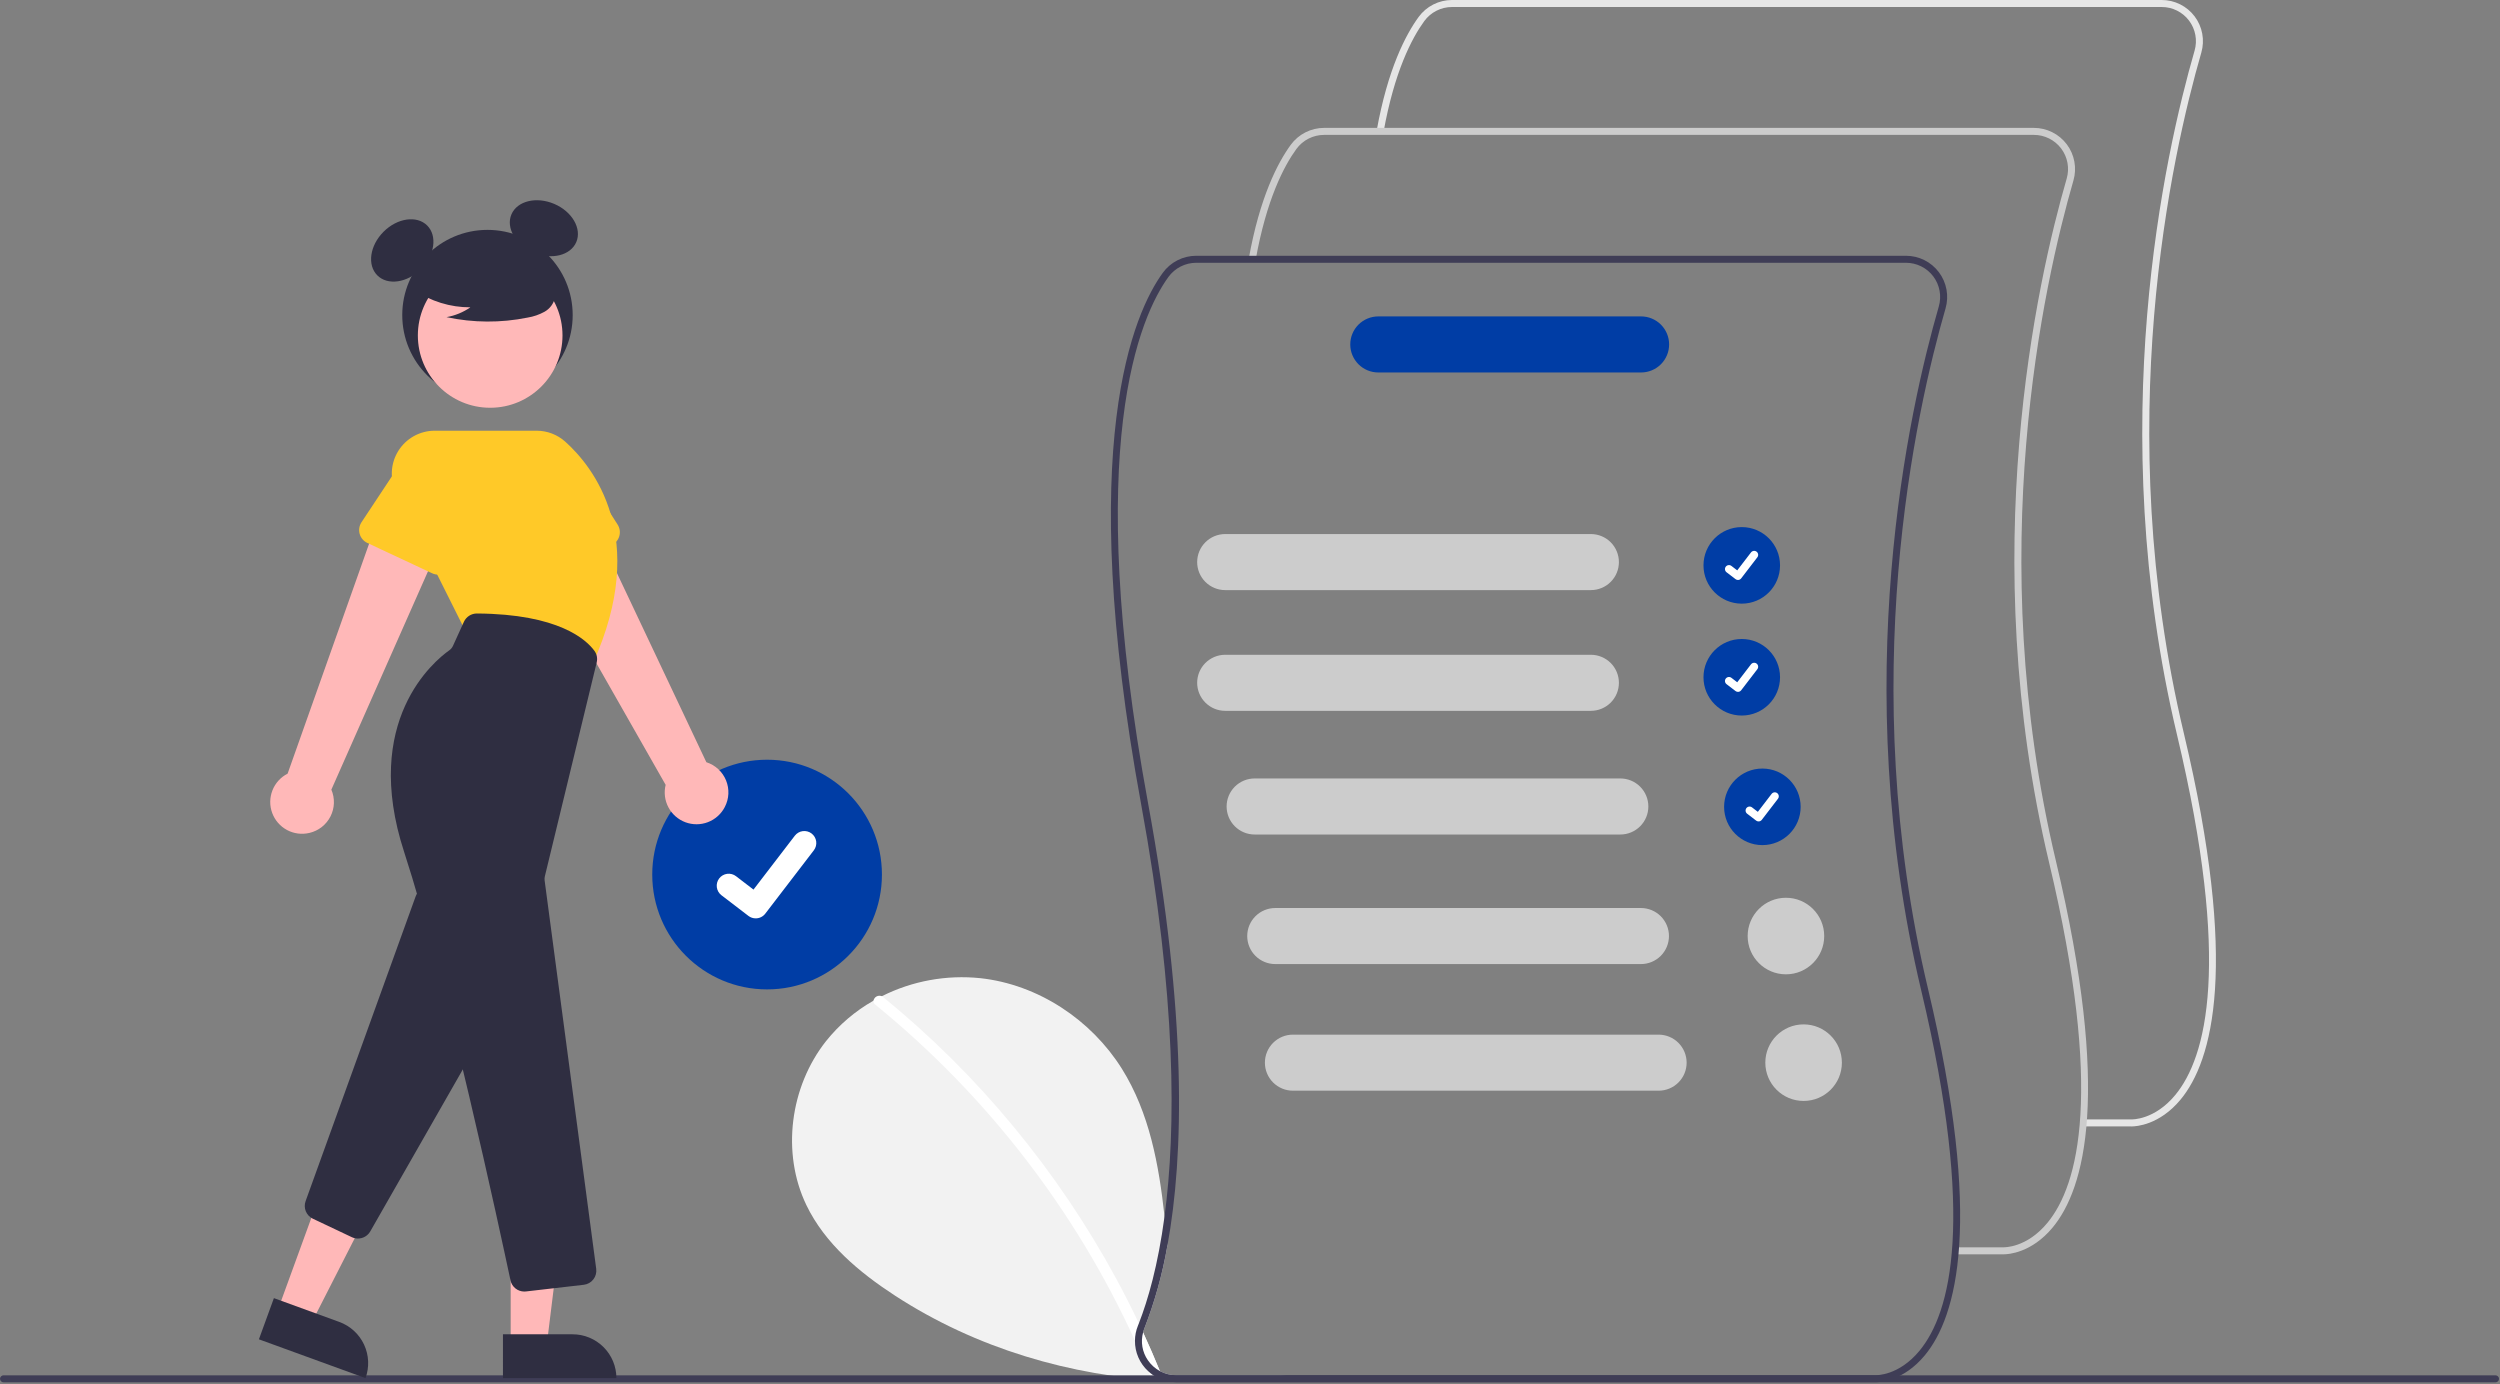 <svg width="849" height="470" viewBox="0 0 849 470" fill="none" xmlns="http://www.w3.org/2000/svg">
<rect x="0" y="0" width="849" height="470" fill="#808080" stroke="none"/>
<g clip-path="url(#clip0_822_21)">
<path d="M436.703 467.04C423.286 469.016 409.708 469.673 396.163 469C363.503 467.35 331.383 457.85 303.933 439.99C291.763 432.07 280.153 422.34 273.853 409.27C265.303 391.52 268.293 369.05 280.503 353.59C284.957 348.014 290.435 343.34 296.643 339.82C297.563 339.3 298.503 338.8 299.453 338.32C309.798 333.118 321.417 330.991 332.933 332.19C352.513 334.33 370.583 346.29 381.023 363C390.323 377.9 393.563 395.48 395.473 413.1C395.833 416.42 396.143 419.75 396.443 423.06C394.779 432.65 392.163 442.05 388.633 451.12C388.453 451.562 388.306 452.017 388.193 452.48C390.193 456.82 392.096 461.2 393.903 465.62C395.6 466.542 397.502 467.023 399.433 467.02H436.623L436.703 467.04Z" fill="#F2F2F2"/>
<path d="M393.133 467.89C392.886 468 392.62 468.06 392.35 468.066C392.08 468.072 391.812 468.025 391.561 467.926C391.309 467.827 391.08 467.68 390.887 467.491C390.693 467.303 390.539 467.078 390.433 466.83C390.273 466.45 390.123 466.07 389.963 465.69C388.523 462.19 387.013 458.723 385.433 455.29C365.205 410.984 335.033 371.94 297.263 341.19C297.046 341.038 296.875 340.831 296.766 340.59C296.657 340.349 296.614 340.083 296.643 339.82C296.698 339.519 296.82 339.234 297.001 338.986C297.181 338.739 297.415 338.535 297.686 338.391C297.956 338.247 298.255 338.165 298.561 338.153C298.867 338.141 299.172 338.198 299.453 338.32C299.604 338.388 299.745 338.476 299.873 338.58C316.033 351.742 330.858 366.463 344.133 382.53C357.411 398.582 369.102 415.883 379.043 434.19C381.753 439.19 384.326 444.26 386.763 449.4C387.243 450.42 387.723 451.45 388.193 452.48C390.193 456.82 392.096 461.2 393.903 465.62C393.933 465.69 393.963 465.77 393.993 465.84C394.085 466.029 394.136 466.236 394.142 466.446C394.147 466.656 394.108 466.866 394.027 467.06C393.945 467.254 393.824 467.428 393.669 467.571C393.515 467.714 393.332 467.823 393.133 467.89Z" fill="white"/>
<path d="M260.503 336C282.042 336 299.503 318.539 299.503 297C299.503 275.461 282.042 258 260.503 258C238.964 258 221.503 275.461 221.503 297C221.503 318.539 238.964 336 260.503 336Z" fill="#003DA5"/>
<path d="M256.637 311.878C255.76 311.879 254.906 311.596 254.204 311.069L254.16 311.037L244.995 304.019C244.57 303.694 244.214 303.289 243.946 302.826C243.678 302.363 243.504 301.852 243.433 301.321C243.363 300.791 243.398 300.252 243.536 299.735C243.674 299.219 243.912 298.734 244.238 298.309C244.563 297.885 244.969 297.529 245.432 297.261C245.895 296.993 246.406 296.819 246.936 296.749C247.467 296.679 248.006 296.714 248.522 296.852C249.039 296.991 249.524 297.229 249.948 297.555L255.884 302.107L269.914 283.811C270.239 283.387 270.645 283.031 271.108 282.763C271.571 282.496 272.082 282.322 272.612 282.252C273.142 282.182 273.681 282.217 274.197 282.355C274.714 282.493 275.198 282.732 275.622 283.057L275.535 283.176L275.625 283.059C276.481 283.717 277.041 284.688 277.182 285.758C277.323 286.828 277.034 287.911 276.378 288.768L259.877 310.289C259.495 310.784 259.004 311.186 258.443 311.461C257.881 311.737 257.263 311.879 256.637 311.878V311.878Z" fill="white"/>
<path d="M847.485 469.443H1.191C0.875 469.442 0.574 469.316 0.351 469.093C0.128 468.87 0.003 468.567 0.003 468.252C0.003 467.937 0.128 467.635 0.351 467.411C0.574 467.188 0.875 467.062 1.191 467.062H847.485C847.8 467.062 848.102 467.188 848.324 467.411C848.547 467.635 848.672 467.937 848.672 468.252C848.672 468.567 848.547 468.87 848.324 469.093C848.102 469.316 847.8 469.442 847.485 469.443V469.443Z" fill="#3F3D56"/>
<path d="M165.546 135.945C181.529 135.945 194.486 122.988 194.486 107.005C194.486 91.022 181.529 78.065 165.546 78.065C149.563 78.065 136.606 91.022 136.606 107.005C136.606 122.988 149.563 135.945 165.546 135.945Z" fill="#2F2E41"/>
<path d="M142.957 91.401C147.633 86.725 148.581 80.09 145.074 76.583C141.566 73.075 134.932 74.023 130.255 78.7C125.579 83.376 124.631 90.011 128.138 93.518C131.646 97.025 138.28 96.078 142.957 91.401Z" fill="#2F2E41"/>
<path d="M195.709 82.211C197.657 77.649 194.306 71.845 188.224 69.247C182.142 66.649 175.632 68.241 173.684 72.803C171.735 77.364 175.086 83.168 181.168 85.766C187.25 88.364 193.76 86.772 195.709 82.211Z" fill="#2F2E41"/>
<path d="M246.132 274.087C246.863 272.697 247.28 271.164 247.355 269.595C247.429 268.026 247.159 266.46 246.563 265.007C245.967 263.554 245.059 262.25 243.904 261.185C242.75 260.121 241.375 259.323 239.879 258.847L198.062 170.388L178.935 183.801L226.053 266.536C225.421 269.103 225.752 271.814 226.984 274.153C228.216 276.493 230.263 278.299 232.738 279.23C235.213 280.16 237.944 280.151 240.412 279.203C242.881 278.255 244.916 276.435 246.132 274.087V274.087Z" fill="#FFB8B8"/>
<path d="M207.652 185.146L185.443 195.077C184.812 195.36 184.126 195.503 183.434 195.497C182.742 195.49 182.059 195.335 181.432 195.041C180.806 194.747 180.25 194.322 179.802 193.794C179.355 193.266 179.026 192.647 178.839 191.981L172.29 168.628C170.863 165.387 170.779 161.712 172.057 158.409C173.335 155.106 175.871 152.445 179.108 151.009C182.345 149.573 186.02 149.479 189.326 150.748C192.633 152.016 195.301 154.545 196.746 157.778L209.747 178.16C210.119 178.744 210.361 179.401 210.457 180.086C210.552 180.772 210.498 181.47 210.299 182.133C210.101 182.796 209.761 183.408 209.304 183.928C208.847 184.448 208.284 184.864 207.652 185.146V185.146Z" fill="#FFC928"/>
<path d="M105.085 282.857C106.614 282.502 108.048 281.815 109.284 280.846C110.519 279.877 111.528 278.649 112.238 277.248C112.947 275.847 113.341 274.307 113.392 272.738C113.442 271.168 113.148 269.606 112.529 268.163L152.132 178.691L129.477 172.985L97.673 262.727C95.317 263.927 93.482 265.949 92.517 268.411C91.552 270.873 91.524 273.603 92.438 276.084C93.351 278.565 95.143 280.625 97.474 281.874C99.805 283.122 102.513 283.472 105.085 282.857H105.085Z" fill="#FFB8B8"/>
<path d="M94.289 445.033L105.809 449.227L127.47 406.789L110.467 400.599L94.289 445.033Z" fill="#FFB8B8"/>
<path d="M124.131 468.014L87.926 454.831L93.019 440.843L115.236 448.932C118.946 450.283 121.967 453.052 123.636 456.631C125.304 460.209 125.482 464.304 124.131 468.014V468.014V468.014Z" fill="#2F2E41"/>
<path d="M121.538 420.611C120.831 420.611 120.133 420.454 119.494 420.152L106.255 413.881C105.169 413.372 104.314 412.474 103.857 411.366C103.4 410.257 103.375 409.018 103.786 407.891L141.15 304.423C141.459 303.566 142.006 302.815 142.725 302.256C143.444 301.697 144.308 301.353 145.214 301.265C146.121 301.177 147.034 301.348 147.848 301.758C148.662 302.168 149.342 302.8 149.811 303.582L169.573 336.519C170.013 337.253 170.249 338.09 170.259 338.946C170.268 339.801 170.049 340.644 169.625 341.387L125.738 418.189C125.313 418.926 124.7 419.539 123.963 419.964C123.226 420.389 122.389 420.612 121.538 420.611V420.611Z" fill="#2F2E41"/>
<path d="M166.464 138.474C180.029 138.474 191.025 127.478 191.025 113.913C191.025 100.349 180.029 89.352 166.464 89.352C152.899 89.352 141.903 100.349 141.903 113.913C141.903 127.478 152.899 138.474 166.464 138.474Z" fill="#FFB8B8"/>
<path d="M201.211 225.583L157.723 213.623L134.593 167.365C133.482 165.142 132.957 162.673 133.069 160.191C133.181 157.709 133.925 155.296 135.231 153.183C136.537 151.069 138.362 149.325 140.532 148.115C142.703 146.905 145.146 146.27 147.631 146.27H182.23C185.821 146.268 189.287 147.593 191.96 149.991C201.241 158.306 220.741 182.276 201.399 225.165L201.211 225.583Z" fill="#FFC928"/>
<path d="M146.771 194.692L124.737 184.378C124.11 184.085 123.554 183.66 123.106 183.132C122.658 182.604 122.33 181.986 122.142 181.32C121.955 180.653 121.913 179.954 122.02 179.271C122.128 178.587 122.381 177.934 122.763 177.357L136.153 157.134C137.673 153.935 140.399 151.47 143.734 150.278C147.069 149.086 150.74 149.265 153.943 150.776C157.146 152.287 159.619 155.006 160.82 158.337C162.022 161.668 161.853 165.34 160.351 168.547L153.427 191.71C153.229 192.374 152.89 192.986 152.433 193.506C151.977 194.027 151.413 194.442 150.782 194.725C150.15 195.008 149.465 195.152 148.772 195.146C148.08 195.14 147.397 194.985 146.771 194.692V194.692Z" fill="#FFC928"/>
<path d="M173.428 456.629H185.687L191.52 409.341L173.425 409.342L173.428 456.629Z" fill="#FFB8B8"/>
<path d="M209.332 468.012L170.801 468.013L170.8 453.127L194.444 453.126C198.392 453.125 202.179 454.694 204.971 457.485C207.763 460.277 209.331 464.063 209.332 468.012V468.012Z" fill="#2F2E41"/>
<path d="M178.057 438.609C176.954 438.611 175.885 438.233 175.03 437.538C174.174 436.843 173.584 435.874 173.359 434.795C169.835 418.191 151.533 333.144 137.248 289.336C122.714 244.766 147.466 224.465 152.576 220.848C153.12 220.463 153.552 219.941 153.828 219.335L157.541 211.169C157.926 210.326 158.545 209.611 159.324 209.11C160.104 208.609 161.011 208.343 161.938 208.343H161.968C189.796 208.509 199.152 217.281 201.882 221.045C202.285 221.606 202.561 222.248 202.691 222.925C202.821 223.603 202.802 224.302 202.636 224.972L185.028 297.616C184.919 298.067 184.894 298.533 184.955 298.993L202.474 430.893C202.558 431.527 202.515 432.171 202.347 432.788C202.18 433.406 201.891 433.983 201.498 434.488C201.105 434.992 200.616 435.414 200.058 435.727C199.5 436.04 198.886 436.239 198.251 436.313L178.622 438.577C178.435 438.599 178.246 438.61 178.057 438.609V438.609Z" fill="#2F2E41"/>
<path d="M140.656 98.465C146.268 102.333 152.93 104.392 159.746 104.364C157.315 106.05 154.547 107.189 151.633 107.702C160.696 109.647 170.063 109.699 179.147 107.857C181.166 107.533 183.114 106.864 184.907 105.879C185.8 105.38 186.578 104.699 187.19 103.88C187.803 103.061 188.236 102.122 188.462 101.124C189.065 97.676 186.378 94.543 183.586 92.431C179.31 89.248 174.381 87.054 169.153 86.01C163.926 84.965 158.532 85.095 153.361 86.391C149.985 87.264 146.603 88.739 144.41 91.45C142.217 94.161 141.567 98.341 143.657 101.134L140.656 98.465Z" fill="#2F2E41"/>
<path d="M591.503 205C598.683 205 604.503 199.18 604.503 192C604.503 184.82 598.683 179 591.503 179C584.323 179 578.503 184.82 578.503 192C578.503 199.18 584.323 205 591.503 205Z" fill="#003DA5"/>
<path d="M590.214 196.959C589.922 196.96 589.637 196.865 589.403 196.69L589.389 196.679L586.334 194.34C586.192 194.232 586.072 194.096 585.983 193.942C585.893 193.788 585.835 193.617 585.811 193.44C585.787 193.263 585.799 193.083 585.845 192.911C585.891 192.738 585.97 192.577 586.079 192.435C586.188 192.293 586.323 192.174 586.478 192.085C586.632 191.996 586.803 191.938 586.98 191.915C587.157 191.891 587.337 191.903 587.509 191.95C587.682 191.996 587.843 192.076 587.985 192.185L589.963 193.702L594.64 187.604C594.748 187.462 594.883 187.344 595.038 187.254C595.192 187.165 595.363 187.107 595.539 187.084C595.716 187.061 595.896 187.072 596.068 187.118C596.24 187.164 596.401 187.244 596.543 187.352L596.514 187.392L596.544 187.353C596.829 187.572 597.016 187.896 597.063 188.253C597.11 188.609 597.013 188.97 596.795 189.256L591.294 196.43C591.167 196.595 591.003 196.729 590.816 196.82C590.629 196.912 590.423 196.96 590.214 196.959V196.959Z" fill="white"/>
<path d="M591.503 243C598.683 243 604.503 237.18 604.503 230C604.503 222.82 598.683 217 591.503 217C584.323 217 578.503 222.82 578.503 230C578.503 237.18 584.323 243 591.503 243Z" fill="#003DA5"/>
<path d="M590.214 234.959C589.922 234.96 589.637 234.865 589.403 234.69L589.389 234.679L586.334 232.34C586.192 232.232 586.072 232.096 585.983 231.942C585.893 231.788 585.835 231.617 585.811 231.44C585.787 231.263 585.799 231.083 585.845 230.911C585.891 230.738 585.97 230.577 586.079 230.435C586.188 230.293 586.323 230.174 586.478 230.085C586.632 229.996 586.803 229.938 586.98 229.915C587.157 229.891 587.337 229.903 587.509 229.95C587.682 229.996 587.843 230.076 587.985 230.185L589.963 231.702L594.64 225.604C594.748 225.462 594.883 225.344 595.038 225.254C595.192 225.165 595.363 225.107 595.539 225.084C595.716 225.061 595.896 225.072 596.068 225.118C596.24 225.164 596.401 225.244 596.543 225.352L596.514 225.392L596.544 225.353C596.829 225.572 597.016 225.896 597.063 226.253C597.11 226.609 597.013 226.97 596.795 227.256L591.294 234.43C591.167 234.595 591.003 234.729 590.816 234.82C590.629 234.912 590.423 234.96 590.214 234.959V234.959Z" fill="white"/>
<path d="M598.503 287C605.683 287 611.503 281.18 611.503 274C611.503 266.82 605.683 261 598.503 261C591.323 261 585.503 266.82 585.503 274C585.503 281.18 591.323 287 598.503 287Z" fill="#003DA5"/>
<path d="M597.214 278.959C596.922 278.96 596.637 278.865 596.403 278.69L596.389 278.679L593.334 276.34C593.192 276.232 593.072 276.096 592.983 275.942C592.893 275.788 592.835 275.617 592.811 275.44C592.787 275.263 592.799 275.083 592.845 274.911C592.891 274.738 592.97 274.577 593.079 274.435C593.188 274.293 593.323 274.174 593.478 274.085C593.632 273.996 593.803 273.938 593.98 273.915C594.157 273.891 594.337 273.903 594.509 273.95C594.682 273.996 594.843 274.076 594.985 274.185L596.963 275.702L601.64 269.604C601.748 269.462 601.883 269.344 602.038 269.254C602.192 269.165 602.363 269.107 602.539 269.084C602.716 269.061 602.896 269.072 603.068 269.118C603.24 269.164 603.401 269.244 603.543 269.352L603.514 269.392L603.544 269.353C603.829 269.572 604.016 269.896 604.063 270.253C604.11 270.609 604.013 270.97 603.795 271.256L598.294 278.43C598.167 278.595 598.003 278.729 597.816 278.82C597.629 278.912 597.423 278.96 597.214 278.959V278.959Z" fill="white"/>
<path d="M723.859 382.539C723.724 382.539 723.64 382.536 723.61 382.534L707.47 382.536V380.156H723.668C724.043 380.17 731.695 380.386 738.745 371.831C749.251 359.082 757.878 327.522 739.318 249.567C714.36 144.747 735.176 52.144 745.283 17.195C745.781 15.466 745.87 13.645 745.544 11.876C745.217 10.106 744.483 8.437 743.4 7C742.317 5.563 740.915 4.398 739.304 3.596C737.693 2.794 735.918 2.378 734.119 2.38H493.085C491.252 2.382 489.446 2.817 487.813 3.648C486.18 4.479 484.766 5.684 483.685 7.164C479.404 13.054 473.527 24.369 469.85 44.829L467.509 44.408C471.265 23.504 477.332 11.856 481.761 5.765C483.062 3.981 484.766 2.53 486.733 1.528C488.701 0.527 490.877 0.003 493.085 6.47662e-06H734.119C736.287 -0.002 738.426 0.5 740.367 1.467C742.308 2.434 743.998 3.838 745.302 5.57C746.607 7.302 747.491 9.314 747.884 11.446C748.278 13.578 748.17 15.773 747.57 17.857C737.514 52.623 716.806 144.746 741.633 249.017C760.454 328.067 751.406 360.312 740.502 373.441C733.309 382.101 725.384 382.539 723.859 382.539Z" fill="#E6E6E6"/>
<path d="M680.43 425.969C680.295 425.969 680.21 425.965 680.18 425.964L664.041 425.965V423.586H680.239C680.616 423.597 688.265 423.815 695.315 415.261C705.821 402.512 714.449 370.951 695.888 292.997C670.931 188.176 691.746 95.573 701.854 60.625C702.352 58.896 702.441 57.075 702.114 55.305C701.787 53.536 701.053 51.867 699.971 50.43C698.888 48.993 697.485 47.827 695.875 47.025C694.264 46.223 692.489 45.807 690.689 45.809H449.655C447.823 45.812 446.017 46.246 444.383 47.077C442.75 47.909 441.336 49.113 440.256 50.593C435.974 56.483 430.098 67.799 426.421 88.259L424.079 87.838C427.836 66.934 433.903 55.285 438.331 49.194C439.632 47.411 441.336 45.959 443.304 44.958C445.271 43.956 447.447 43.432 449.655 43.429H690.69C692.858 43.427 694.997 43.929 696.938 44.896C698.879 45.863 700.568 47.268 701.873 49C703.177 50.732 704.061 52.743 704.455 54.876C704.848 57.008 704.741 59.202 704.14 61.286C694.084 96.053 673.377 188.176 698.203 292.446C717.025 371.497 707.977 403.741 697.072 416.871C689.88 425.53 681.955 425.969 680.43 425.969Z" fill="#CCCCCC"/>
<path d="M654.773 335.88C629.943 231.61 650.653 139.48 660.713 104.72C661.312 102.637 661.419 100.442 661.025 98.31C660.63 96.178 659.746 94.167 658.442 92.436C657.138 90.704 655.449 89.299 653.509 88.331C651.569 87.364 649.431 86.86 647.263 86.86H406.223C404.016 86.862 401.841 87.385 399.874 88.386C397.907 89.387 396.204 90.837 394.903 92.62C385.173 106 364.983 150.37 387.533 273.14C399.593 338.82 399.413 383.6 395.473 413.1C393.263 429.71 389.853 441.47 386.763 449.4L386.433 450.24C385.782 451.845 385.443 453.559 385.433 455.29C385.41 457.245 385.802 459.183 386.583 460.976C387.364 462.768 388.516 464.375 389.963 465.69C390.906 466.574 391.974 467.315 393.133 467.89C394.095 468.381 395.112 468.753 396.163 469C397.233 469.261 398.331 469.392 399.433 469.39H636.753C636.783 469.39 636.863 469.4 637.003 469.4C638.523 469.4 646.453 468.96 653.643 460.3C664.543 447.17 673.593 414.93 654.773 335.88ZM651.883 458.69C644.833 467.25 637.183 467.03 636.813 467.02H399.433C397.533 467.02 395.661 466.554 393.982 465.663C392.304 464.772 390.869 463.484 389.803 461.91C388.865 460.55 388.236 459.001 387.957 457.373C387.679 455.744 387.76 454.074 388.193 452.48C388.306 452.017 388.453 451.562 388.633 451.12C392.163 442.05 394.779 432.65 396.443 423.06C402.083 392.31 403.133 344.86 389.873 272.71C367.493 150.85 387.283 107.15 396.823 94.02C397.905 92.542 399.32 91.339 400.953 90.509C402.586 89.679 404.391 89.244 406.223 89.24H647.263C649.061 89.239 650.835 89.656 652.445 90.457C654.054 91.259 655.456 92.424 656.538 93.861C657.62 95.297 658.354 96.965 658.681 98.733C659.008 100.502 658.92 102.322 658.423 104.05C648.313 139 627.503 231.61 652.463 336.43C671.023 414.38 662.393 445.94 651.883 458.69Z" fill="#3F3D56"/>
<path d="M540.262 200.4H416.076C413.552 200.4 411.131 199.398 409.346 197.612C407.56 195.827 406.558 193.406 406.558 190.882C406.558 188.357 407.56 185.936 409.346 184.151C411.131 182.366 413.552 181.363 416.076 181.363H540.262C542.787 181.363 545.208 182.366 546.993 184.151C548.778 185.936 549.781 188.357 549.781 190.882C549.781 193.406 548.778 195.827 546.993 197.612C545.208 199.398 542.787 200.4 540.262 200.4V200.4Z" fill="#CCCCCC"/>
<path d="M540.262 241.4H416.076C413.552 241.4 411.131 240.398 409.346 238.612C407.56 236.827 406.558 234.406 406.558 231.882C406.558 229.357 407.56 226.936 409.346 225.151C411.131 223.366 413.552 222.363 416.076 222.363H540.262C542.787 222.363 545.208 223.366 546.993 225.151C548.778 226.936 549.781 229.357 549.781 231.882C549.781 234.406 548.778 236.827 546.993 238.612C545.208 240.398 542.787 241.4 540.262 241.4V241.4Z" fill="#CCCCCC"/>
<path d="M550.262 283.4H426.076C423.552 283.4 421.131 282.398 419.346 280.612C417.56 278.827 416.558 276.406 416.558 273.882C416.558 271.357 417.56 268.936 419.346 267.151C421.131 265.366 423.552 264.363 426.076 264.363H550.262C552.787 264.363 555.208 265.366 556.993 267.151C558.778 268.936 559.781 271.357 559.781 273.882C559.781 276.406 558.778 278.827 556.993 280.612C555.208 282.398 552.787 283.4 550.262 283.4V283.4Z" fill="#CCCCCC"/>
<path d="M557.262 327.4H433.076C430.552 327.4 428.131 326.397 426.346 324.612C424.56 322.827 423.558 320.406 423.558 317.882C423.558 315.357 424.56 312.936 426.346 311.151C428.131 309.366 430.552 308.363 433.076 308.363H557.262C559.787 308.363 562.208 309.366 563.993 311.151C565.778 312.936 566.781 315.357 566.781 317.882C566.781 320.406 565.778 322.827 563.993 324.612C562.208 326.397 559.787 327.4 557.262 327.4Z" fill="#CCCCCC"/>
<path d="M557.315 126.49H468.076C466.826 126.492 465.587 126.247 464.431 125.769C463.275 125.291 462.224 124.59 461.339 123.706C460.454 122.822 459.752 121.772 459.273 120.617C458.794 119.461 458.548 118.223 458.548 116.972C458.548 115.721 458.794 114.482 459.273 113.327C459.752 112.171 460.454 111.121 461.339 110.237C462.224 109.353 463.275 108.652 464.431 108.175C465.587 107.697 466.826 107.452 468.076 107.453H557.315C559.84 107.453 562.261 108.456 564.046 110.241C565.831 112.026 566.834 114.447 566.834 116.972C566.834 119.496 565.831 121.917 564.046 123.702C562.261 125.488 559.84 126.49 557.315 126.49Z" fill="#003DA5"/>
<path d="M606.503 330.881C613.683 330.881 619.503 325.061 619.503 317.881C619.503 310.702 613.683 304.881 606.503 304.881C599.323 304.881 593.503 310.702 593.503 317.881C593.503 325.061 599.323 330.881 606.503 330.881Z" fill="#CCCCCC"/>
<path d="M563.262 370.4H439.076C436.552 370.4 434.131 369.397 432.346 367.612C430.56 365.827 429.558 363.406 429.558 360.882C429.558 358.357 430.56 355.936 432.346 354.151C434.131 352.366 436.552 351.363 439.076 351.363H563.262C565.787 351.363 568.208 352.366 569.993 354.151C571.778 355.936 572.781 358.357 572.781 360.882C572.781 363.406 571.778 365.827 569.993 367.612C568.208 369.397 565.787 370.4 563.262 370.4Z" fill="#CCCCCC"/>
<path d="M612.503 373.881C619.683 373.881 625.503 368.061 625.503 360.881C625.503 353.702 619.683 347.881 612.503 347.881C605.323 347.881 599.503 353.702 599.503 360.881C599.503 368.061 605.323 373.881 612.503 373.881Z" fill="#CCCCCC"/>
</g>
<defs>
<clipPath id="clip0_822_21">
<rect width="848.675" height="469.443" fill="white"/>
</clipPath>
</defs>
</svg>
